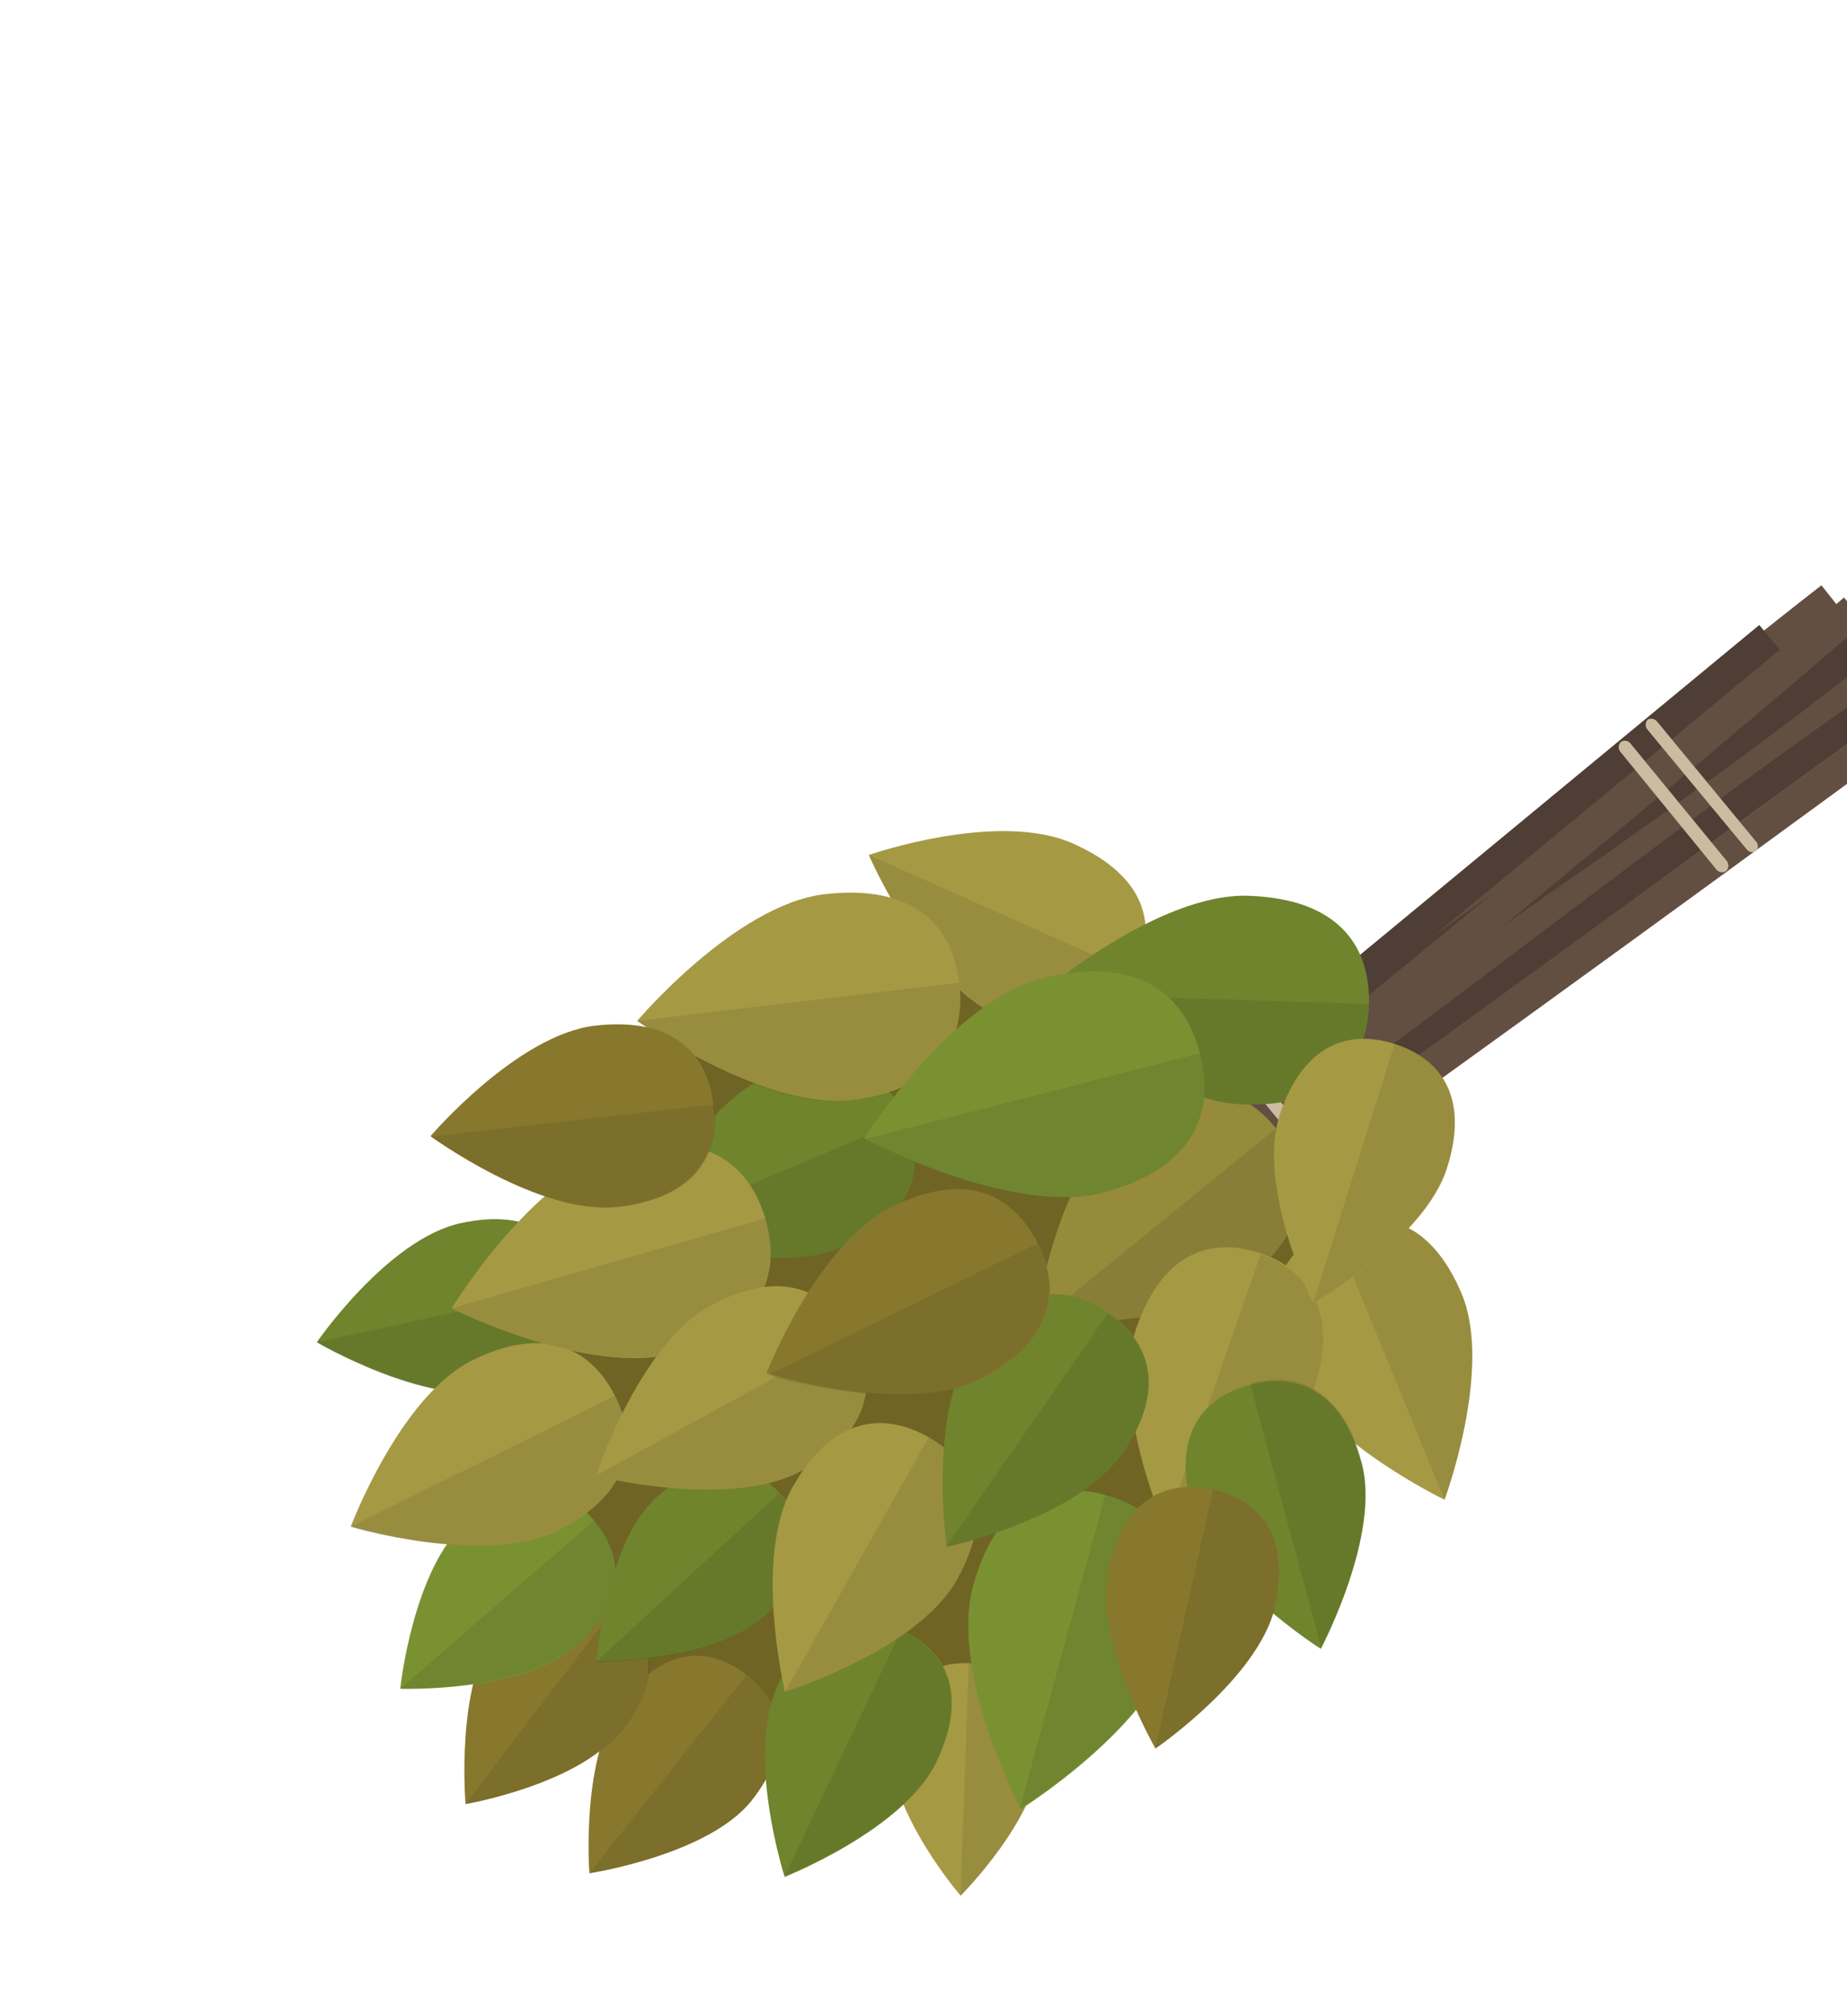 <svg width="176" height="192" viewBox="0 0 176 192" fill="none" xmlns="http://www.w3.org/2000/svg">
<g clip-path="url(#clip0_356_20454)">
<path d="M117.974 149.635C107.491 158.652 94.804 164.758 81.179 167.342C76.214 168.539 71.019 168.465 66.078 167.126C61.307 165.329 57.143 162.213 54.078 158.146C50.123 153.285 47.179 147.691 45.42 141.691C43.661 135.691 43.123 129.407 43.837 123.209C46.042 123.217 48.209 122.662 50.133 121.599C52.056 120.535 53.673 118.998 54.829 117.133C57.404 113.564 58.9 109.357 61.285 105.725C64.432 101.006 68.695 97.133 73.701 94.443C80.258 90.768 87.721 88.988 95.255 89.302C102.789 89.616 110.098 92.012 116.364 96.222C123.214 101.052 128.138 108.135 130.262 116.215C131.278 120.234 131.49 124.409 130.886 128.501C130.282 132.594 128.873 136.523 126.741 140.065C124.312 143.673 121.358 146.898 117.974 149.635Z" fill="#706425"/>
<path d="M71.602 171.497C75.749 166.274 74.55 162.171 71.177 159.518C67.805 156.865 63.539 156.629 59.407 161.822C55.275 167.016 56.165 178.388 56.165 178.388C56.165 178.388 67.44 176.675 71.602 171.497Z" fill="#87782D"/>
<path opacity="0.1" d="M71.148 159.503C74.52 162.156 75.72 166.259 71.573 171.481C67.425 176.704 56.165 178.388 56.165 178.388L71.148 159.503Z" fill="#1D1D1B"/>
<path d="M99.159 167.031C99.375 160.934 96.191 158.49 92.306 158.379C88.421 158.268 85.09 160.369 84.903 166.482C84.715 172.594 91.536 180.527 91.536 180.527C91.536 180.527 98.927 173.158 99.159 167.031Z" fill="#A69944"/>
<path opacity="0.1" d="M92.306 158.379C96.249 158.521 99.375 160.934 99.159 167.031C98.942 173.129 91.536 180.527 91.536 180.527L92.306 158.379Z" fill="#1D1D1B"/>
<path d="M89.269 167.732C92.333 161.24 90.148 157.102 85.909 155.252C81.669 153.402 77.198 154.056 74.105 160.533C71.012 167.01 74.768 178.736 74.768 178.736C74.768 178.736 86.206 174.225 89.269 167.732Z" fill="#6F842D"/>
<path opacity="0.1" d="M85.88 155.237C90.058 157.202 92.304 161.225 89.24 167.717C86.177 174.209 74.784 178.634 74.784 178.634L85.88 155.237Z" fill="#1D1D1B"/>
<path d="M68.568 118.925L85.059 116.695L84.705 114.192L68.215 116.422L68.568 118.925Z" fill="#4F3E35"/>
<path d="M75.106 131.726L86.242 124.847L84.899 122.699L73.763 129.578L75.106 131.726Z" fill="#4F3E35"/>
<path d="M110.498 106.936L122.045 106.658L121.971 104.134L110.424 104.411L110.498 106.936Z" fill="#4F3E35"/>
<path d="M59.288 164.607C63.319 159.323 62.028 155.394 58.654 152.815C55.281 150.235 51.218 150.179 47.294 155.26C43.37 160.34 44.362 171.803 44.362 171.803C44.362 171.803 55.434 169.909 59.288 164.607Z" fill="#87782D"/>
<path opacity="0.1" d="M58.772 152.876C62.145 155.455 63.391 159.471 59.405 164.668C55.42 169.865 44.362 171.803 44.362 171.803L58.772 152.876Z" fill="#1D1D1B"/>
<path d="M173.564 55.739C162.174 64.564 150.932 74.243 140.139 83.492C129.346 92.74 118.18 102.274 106.789 111.173L108.71 113.472C120.1 104.647 131.326 94.997 142.164 85.735C153.001 76.473 164.077 67.04 175.468 58.141L173.564 55.739Z" fill="#634E42"/>
<path d="M180.126 64.165C169.356 72.021 156.768 81.217 144.077 90.396L108.027 116.626L109.887 119.042L145.937 92.811C158.496 83.6 171.099 74.375 181.986 66.581L180.126 64.165Z" fill="#4F3E35"/>
<path d="M181.883 66.564C155.143 86.023 130.683 103.829 107.345 120.484L109.161 122.914C132.528 106.273 156.822 88.714 183.743 68.98L181.883 66.564Z" fill="#634E42"/>
<path d="M180.713 60.555C168.72 68.472 156.022 78.091 143.696 87.425C131.371 96.758 118.733 106.261 106.843 114.196L108.628 116.683C120.595 108.603 133.292 99.058 145.587 89.782C157.882 80.507 170.549 70.946 182.411 62.996L180.713 60.555Z" fill="#634E42"/>
<path d="M180.622 60.729L178.703 58.356C169.767 65.619 159.431 73 148.368 80.776C133.211 91.237 118.626 102.495 104.674 114.502L106.684 116.774C120.619 104.855 135.168 93.666 150.271 83.251C161.393 75.505 171.759 68.067 180.622 60.729Z" fill="#4F3E35"/>
<path d="M169.607 61.876L167.643 59.517L106.32 110.151L108.284 112.51L169.607 61.876Z" fill="#4F3E35"/>
<path d="M177.688 59.229L175.709 56.899C162.702 68.316 149.559 79.07 136.892 89.482C127.582 97.104 117.96 104.969 108.377 113.113L110.341 115.472C119.924 107.328 129.441 99.593 138.827 91.826C151.435 81.383 164.549 70.614 177.688 59.229Z" fill="#634E42"/>
<path d="M123.823 112.031L116.13 102.568C116.024 102.422 115.864 102.322 115.686 102.291C115.507 102.26 115.324 102.3 115.175 102.402C115.05 102.527 114.978 102.697 114.976 102.874C114.973 103.052 115.039 103.224 115.16 103.355L122.884 112.759C122.989 112.91 123.147 113.016 123.327 113.055C123.507 113.094 123.695 113.064 123.852 112.97C123.955 112.834 124.008 112.667 124.002 112.496C123.997 112.325 123.934 112.161 123.823 112.031Z" fill="#CBBBA0"/>
<path d="M126.24 110.043L118.834 101.027C118.724 100.882 118.566 100.78 118.388 100.742C118.211 100.703 118.025 100.729 117.866 100.815C117.737 100.949 117.664 101.127 117.664 101.313C117.664 101.499 117.736 101.678 117.864 101.813L125.255 110.858C125.307 110.936 125.374 111.003 125.452 111.054C125.53 111.106 125.617 111.141 125.709 111.158C125.801 111.175 125.895 111.174 125.986 111.153C126.077 111.133 126.163 111.094 126.239 111.04C126.368 110.907 126.44 110.728 126.44 110.543C126.441 110.357 126.369 110.178 126.24 110.043Z" fill="#CBBBA0"/>
<path d="M164.498 81.937L155.417 70.862C155.368 70.784 155.304 70.716 155.228 70.663C155.153 70.61 155.067 70.572 154.977 70.553C154.887 70.533 154.793 70.531 154.703 70.548C154.612 70.565 154.526 70.6 154.449 70.65C154.32 70.784 154.248 70.962 154.248 71.148C154.247 71.334 154.319 71.513 154.448 71.648L163.513 82.752C163.565 82.83 163.632 82.897 163.71 82.949C163.787 83 163.875 83.036 163.967 83.053C164.059 83.07 164.153 83.068 164.244 83.048C164.335 83.027 164.421 82.989 164.497 82.934C164.626 82.801 164.698 82.623 164.698 82.437C164.698 82.251 164.627 82.072 164.498 81.937Z" fill="#CBBBA0"/>
<path d="M167.427 80.253L157.869 68.669C157.761 68.556 157.621 68.481 157.467 68.454C157.314 68.427 157.156 68.45 157.017 68.519C156.888 68.652 156.816 68.831 156.816 69.016C156.816 69.202 156.887 69.381 157.016 69.516L166.387 80.818C166.437 80.896 166.501 80.964 166.577 81.017C166.652 81.07 166.738 81.107 166.828 81.127C166.918 81.147 167.011 81.148 167.102 81.131C167.193 81.115 167.279 81.08 167.356 81.029C167.441 80.921 167.493 80.79 167.506 80.652C167.518 80.515 167.491 80.376 167.427 80.253Z" fill="#CBBBA0"/>
<path d="M80.183 118.797C87.209 115.821 88.243 111.075 86.328 106.561C84.414 102.047 80.169 99.64 73.219 102.471C66.268 105.302 60.878 117.305 60.878 117.305C60.878 117.305 73.172 121.744 80.183 118.797Z" fill="#6F842D"/>
<path opacity="0.1" d="M86.328 106.561C88.243 111.075 87.209 115.821 80.183 118.797C73.157 121.773 60.878 117.305 60.878 117.305L86.328 106.561Z" fill="#1D1D1B"/>
<path d="M54.822 156.797C59.899 152.357 59.379 148.092 56.605 144.792C53.832 141.492 49.55 140.507 44.443 144.932C39.337 149.357 38.136 160.817 38.136 160.817C38.136 160.817 49.715 161.222 54.822 156.797Z" fill="#7A9132"/>
<path opacity="0.1" d="M56.605 144.792C59.468 148.065 60.045 152.433 54.792 156.782C49.54 161.13 38.136 160.817 38.136 160.817L56.605 144.792Z" fill="#1D1D1B"/>
<path d="M47.531 132.426C54.576 130.975 56.265 126.683 55.156 122.406C54.048 118.129 50.801 114.951 43.857 116.491C36.913 118.032 30.189 127.821 30.189 127.821C30.189 127.821 40.602 133.937 47.531 132.426Z" fill="#6F842D"/>
<path opacity="0.1" d="M55.157 122.406C56.174 126.858 54.385 130.986 47.486 132.513C40.586 134.039 30.19 127.821 30.19 127.821L55.157 122.406Z" fill="#1D1D1B"/>
<path d="M72.873 153.862C77.685 149.431 77.149 145.269 74.269 142.172C71.39 139.075 67.296 138.226 62.484 142.657C57.672 147.088 56.845 158.189 56.845 158.189C56.845 158.189 67.986 158.365 72.873 153.862Z" fill="#6F842D"/>
<path opacity="0.1" d="M74.195 142.243C77.075 145.341 77.611 149.503 72.799 153.934C67.987 158.365 56.741 158.319 56.741 158.319L74.195 142.243Z" fill="#1D1D1B"/>
<path d="M118.924 121.741C125.307 116.653 124.876 111.437 121.556 107.406C118.235 103.376 113.237 101.979 106.839 107.096C100.441 112.213 98.659 125.919 98.659 125.919C98.659 125.919 112.557 126.799 118.924 121.741Z" fill="#968A3B"/>
<path opacity="0.1" d="M121.616 107.437C124.936 111.467 125.234 116.725 118.984 121.771C112.735 126.818 98.807 125.996 98.807 125.996L121.616 107.437Z" fill="#1D1D1B"/>
<path d="M53.13 145.745C60.076 142.283 60.847 137.4 58.608 132.938C56.368 128.475 51.946 126.123 45.031 129.527C38.115 132.931 33.424 145.374 33.424 145.374C33.424 145.374 46.156 149.192 53.13 145.745Z" fill="#A69944"/>
<path opacity="0.1" d="M58.578 132.922C60.818 137.385 60.047 142.268 53.101 145.73C46.156 149.192 33.365 145.417 33.365 145.417L58.578 132.922Z" fill="#1D1D1B"/>
<path d="M64.489 128.808C72.713 126.458 74.489 121.288 72.925 116.033C71.361 110.778 67.073 107.387 58.835 109.766C50.597 112.145 43.035 124.6 43.035 124.6C43.035 124.6 56.28 131.202 64.489 128.808Z" fill="#A69944"/>
<path opacity="0.1" d="M72.94 116.004C74.504 121.259 72.728 126.429 64.505 128.779C56.282 131.128 43.035 124.6 43.035 124.6L72.94 116.004Z" fill="#1D1D1B"/>
<path d="M95.083 96.727C102.143 99.868 106.394 97.361 108.293 92.81C110.192 88.259 109.429 83.534 102.253 80.332C95.076 77.129 82.788 81.418 82.788 81.418C82.788 81.418 88.01 93.541 95.083 96.727Z" fill="#A69944"/>
<path opacity="0.1" d="M108.397 92.827C106.411 97.332 102.16 99.839 95.188 96.744C88.216 93.648 82.79 81.418 82.79 81.418L108.397 92.827Z" fill="#1D1D1B"/>
<path d="M76.335 140.074C83.139 136.242 83.628 131.47 81.24 127.151C78.851 122.832 74.367 120.669 67.623 124.385C60.879 128.101 56.777 140.556 56.777 140.556C56.777 140.556 69.562 143.774 76.335 140.074Z" fill="#A69944"/>
<path opacity="0.1" d="M81.21 127.136C83.599 131.455 83.049 136.343 76.305 140.058C69.562 143.774 56.748 140.541 56.748 140.541L81.21 127.136Z" fill="#1D1D1B"/>
<path d="M139.334 123.33C136.402 116.212 131.621 115.041 127.042 116.895C122.464 118.749 119.746 122.946 122.709 130.005C125.671 137.065 137.65 142.818 137.65 142.818C137.65 142.818 142.236 130.505 139.334 123.33Z" fill="#A69944"/>
<path opacity="0.1" d="M127.012 116.88C131.678 115.071 136.371 116.197 139.303 123.314C142.236 130.432 137.648 142.818 137.648 142.818L127.012 116.88Z" fill="#1D1D1B"/>
<path d="M91.153 150.493C94.927 143.781 92.835 139.321 88.502 136.868C84.169 134.415 79.288 134.928 75.514 141.64C71.74 148.353 74.802 161.12 74.802 161.12C74.802 161.12 87.365 157.16 91.153 150.493Z" fill="#A69944"/>
<path opacity="0.1" d="M88.502 136.868C92.835 139.321 94.866 143.897 91.153 150.493C87.439 157.088 74.802 161.12 74.802 161.12L88.502 136.868Z" fill="#1D1D1B"/>
<path d="M125.291 132.319C127.793 125.052 124.943 121.046 120.259 119.407C115.574 117.768 110.856 119.106 108.31 126.387C105.763 133.668 111.104 145.706 111.104 145.706C111.104 145.706 122.759 139.57 125.291 132.319Z" fill="#A69944"/>
<path opacity="0.1" d="M120.126 119.448C124.811 121.087 127.661 125.093 125.158 132.36C122.656 139.627 110.971 145.747 110.971 145.747L120.126 119.448Z" fill="#1D1D1B"/>
<path d="M81.013 104.777C89.493 103.782 92.058 99.025 91.41 93.584C90.762 88.143 87.043 84.162 78.562 85.157C70.081 86.152 60.716 97.22 60.716 97.22C60.716 97.22 72.593 105.655 81.013 104.777Z" fill="#A69944"/>
<path opacity="0.1" d="M91.41 93.584C92.058 99.025 89.539 103.695 81.012 104.777C72.486 105.859 60.716 97.22 60.716 97.22L91.41 93.584Z" fill="#1D1D1B"/>
<path d="M118.413 105.169C127.006 105.453 130.315 101.122 130.448 95.609C130.581 90.097 127.548 85.588 118.955 85.304C110.363 85.021 99.226 94.57 99.226 94.57C99.226 94.57 109.835 104.929 118.413 105.169Z" fill="#6F842D"/>
<path opacity="0.1" d="M130.447 95.609C130.314 101.122 127.005 105.453 118.413 105.169C109.82 104.885 99.342 94.631 99.342 94.631L130.447 95.609Z" fill="#1D1D1B"/>
<path d="M111.962 156.359C114.201 148.103 110.736 143.85 105.401 142.388C100.066 140.926 94.957 142.798 92.719 151.054C90.48 159.309 97.263 172.287 97.263 172.287C97.263 172.287 109.636 164.568 111.962 156.359Z" fill="#7A9132"/>
<path opacity="0.1" d="M105.314 142.342C110.649 143.804 114.114 148.057 111.875 156.313C109.636 164.568 97.176 172.241 97.176 172.241L105.314 142.342Z" fill="#1D1D1B"/>
<path d="M104.955 113.613C113.765 111.349 115.811 105.95 114.341 100.301C112.872 94.652 108.413 90.95 99.5 93.123C90.588 95.297 82.353 108.399 82.353 108.399C82.353 108.399 96.013 115.772 104.955 113.613Z" fill="#7A9132"/>
<path opacity="0.1" d="M114.342 100.301C115.811 105.95 113.766 111.349 104.955 113.613C96.144 115.877 82.47 108.46 82.47 108.46L114.342 100.301Z" fill="#1D1D1B"/>
<path d="M129.728 139.263C127.867 132.3 123.536 130.698 119.085 131.88C114.635 133.062 111.678 136.579 113.554 143.513C115.429 150.447 125.863 157.018 125.863 157.018C125.863 157.018 131.664 146.08 129.728 139.263Z" fill="#6F842D"/>
<path opacity="0.1" d="M119.119 131.749C123.481 130.52 127.901 132.168 129.761 139.131C131.621 146.094 125.896 156.887 125.896 156.887L119.119 131.749Z" fill="#1D1D1B"/>
<path d="M106.951 138.431C111.217 132.272 109.582 127.793 105.608 125.01C101.634 122.227 96.862 122.317 92.626 128.491C88.389 134.666 90.217 147.304 90.217 147.304C90.217 147.304 102.626 144.632 106.951 138.431Z" fill="#6F842D"/>
<path opacity="0.1" d="M105.578 125.068C109.552 127.851 111.188 132.33 106.922 138.489C102.656 144.648 90.129 147.332 90.129 147.332L105.578 125.068Z" fill="#1D1D1B"/>
<path d="M137.878 111.256C140.049 104.481 137.282 100.814 132.917 99.416C128.553 98.019 124.188 99.394 121.944 106.168C119.7 112.941 125.128 124.101 125.128 124.101C125.128 124.101 135.722 118.075 137.878 111.256Z" fill="#A69944"/>
<path opacity="0.1" d="M132.89 99.401C137.284 100.814 140.051 104.481 137.851 111.241C135.651 118.001 125.13 124.101 125.13 124.101L132.89 99.401Z" fill="#1D1D1B"/>
<path d="M93.169 131.436C100.306 127.964 101.268 123.07 98.899 118.429C96.531 113.788 92.182 111.437 85.06 114.881C77.938 118.324 73.026 130.763 73.026 130.763C73.026 130.763 86.017 134.865 93.169 131.436Z" fill="#87782D"/>
<path opacity="0.1" d="M98.87 118.414C101.093 122.978 100.277 127.948 93.14 131.421C86.002 134.894 73.185 130.957 73.185 130.957L98.87 118.414Z" fill="#1D1D1B"/>
<path d="M121.499 152.995C123.022 146.177 120.028 142.872 115.643 141.87C111.257 140.868 107.122 142.585 105.614 149.374C104.106 156.163 110.107 166.514 110.107 166.514C110.107 166.514 119.961 159.769 121.499 152.995Z" fill="#87782D"/>
<path opacity="0.1" d="M115.613 141.855C119.998 142.857 122.992 146.162 121.469 152.98C119.945 159.798 110.092 166.47 110.092 166.47L115.613 141.855Z" fill="#1D1D1B"/>
<path d="M58.81 114.929C66.243 114.088 68.563 109.942 67.978 105.162C67.392 100.383 64.226 96.839 56.763 97.665C49.301 98.49 41.018 108.202 41.018 108.202C41.018 108.202 51.377 115.77 58.81 114.929Z" fill="#87782D"/>
<path opacity="0.1" d="M68.081 105.179C68.666 109.959 66.347 114.105 58.914 114.946C51.48 115.787 41.121 108.219 41.121 108.219L68.081 105.179Z" fill="#1D1D1B"/>
</g>
<defs>
<clipPath id="clip0_356_20454">
<rect width="176" height="192" fill="white" transform="translate(176 192.275) rotate(-180)"/>
</clipPath>
</defs>
</svg>
